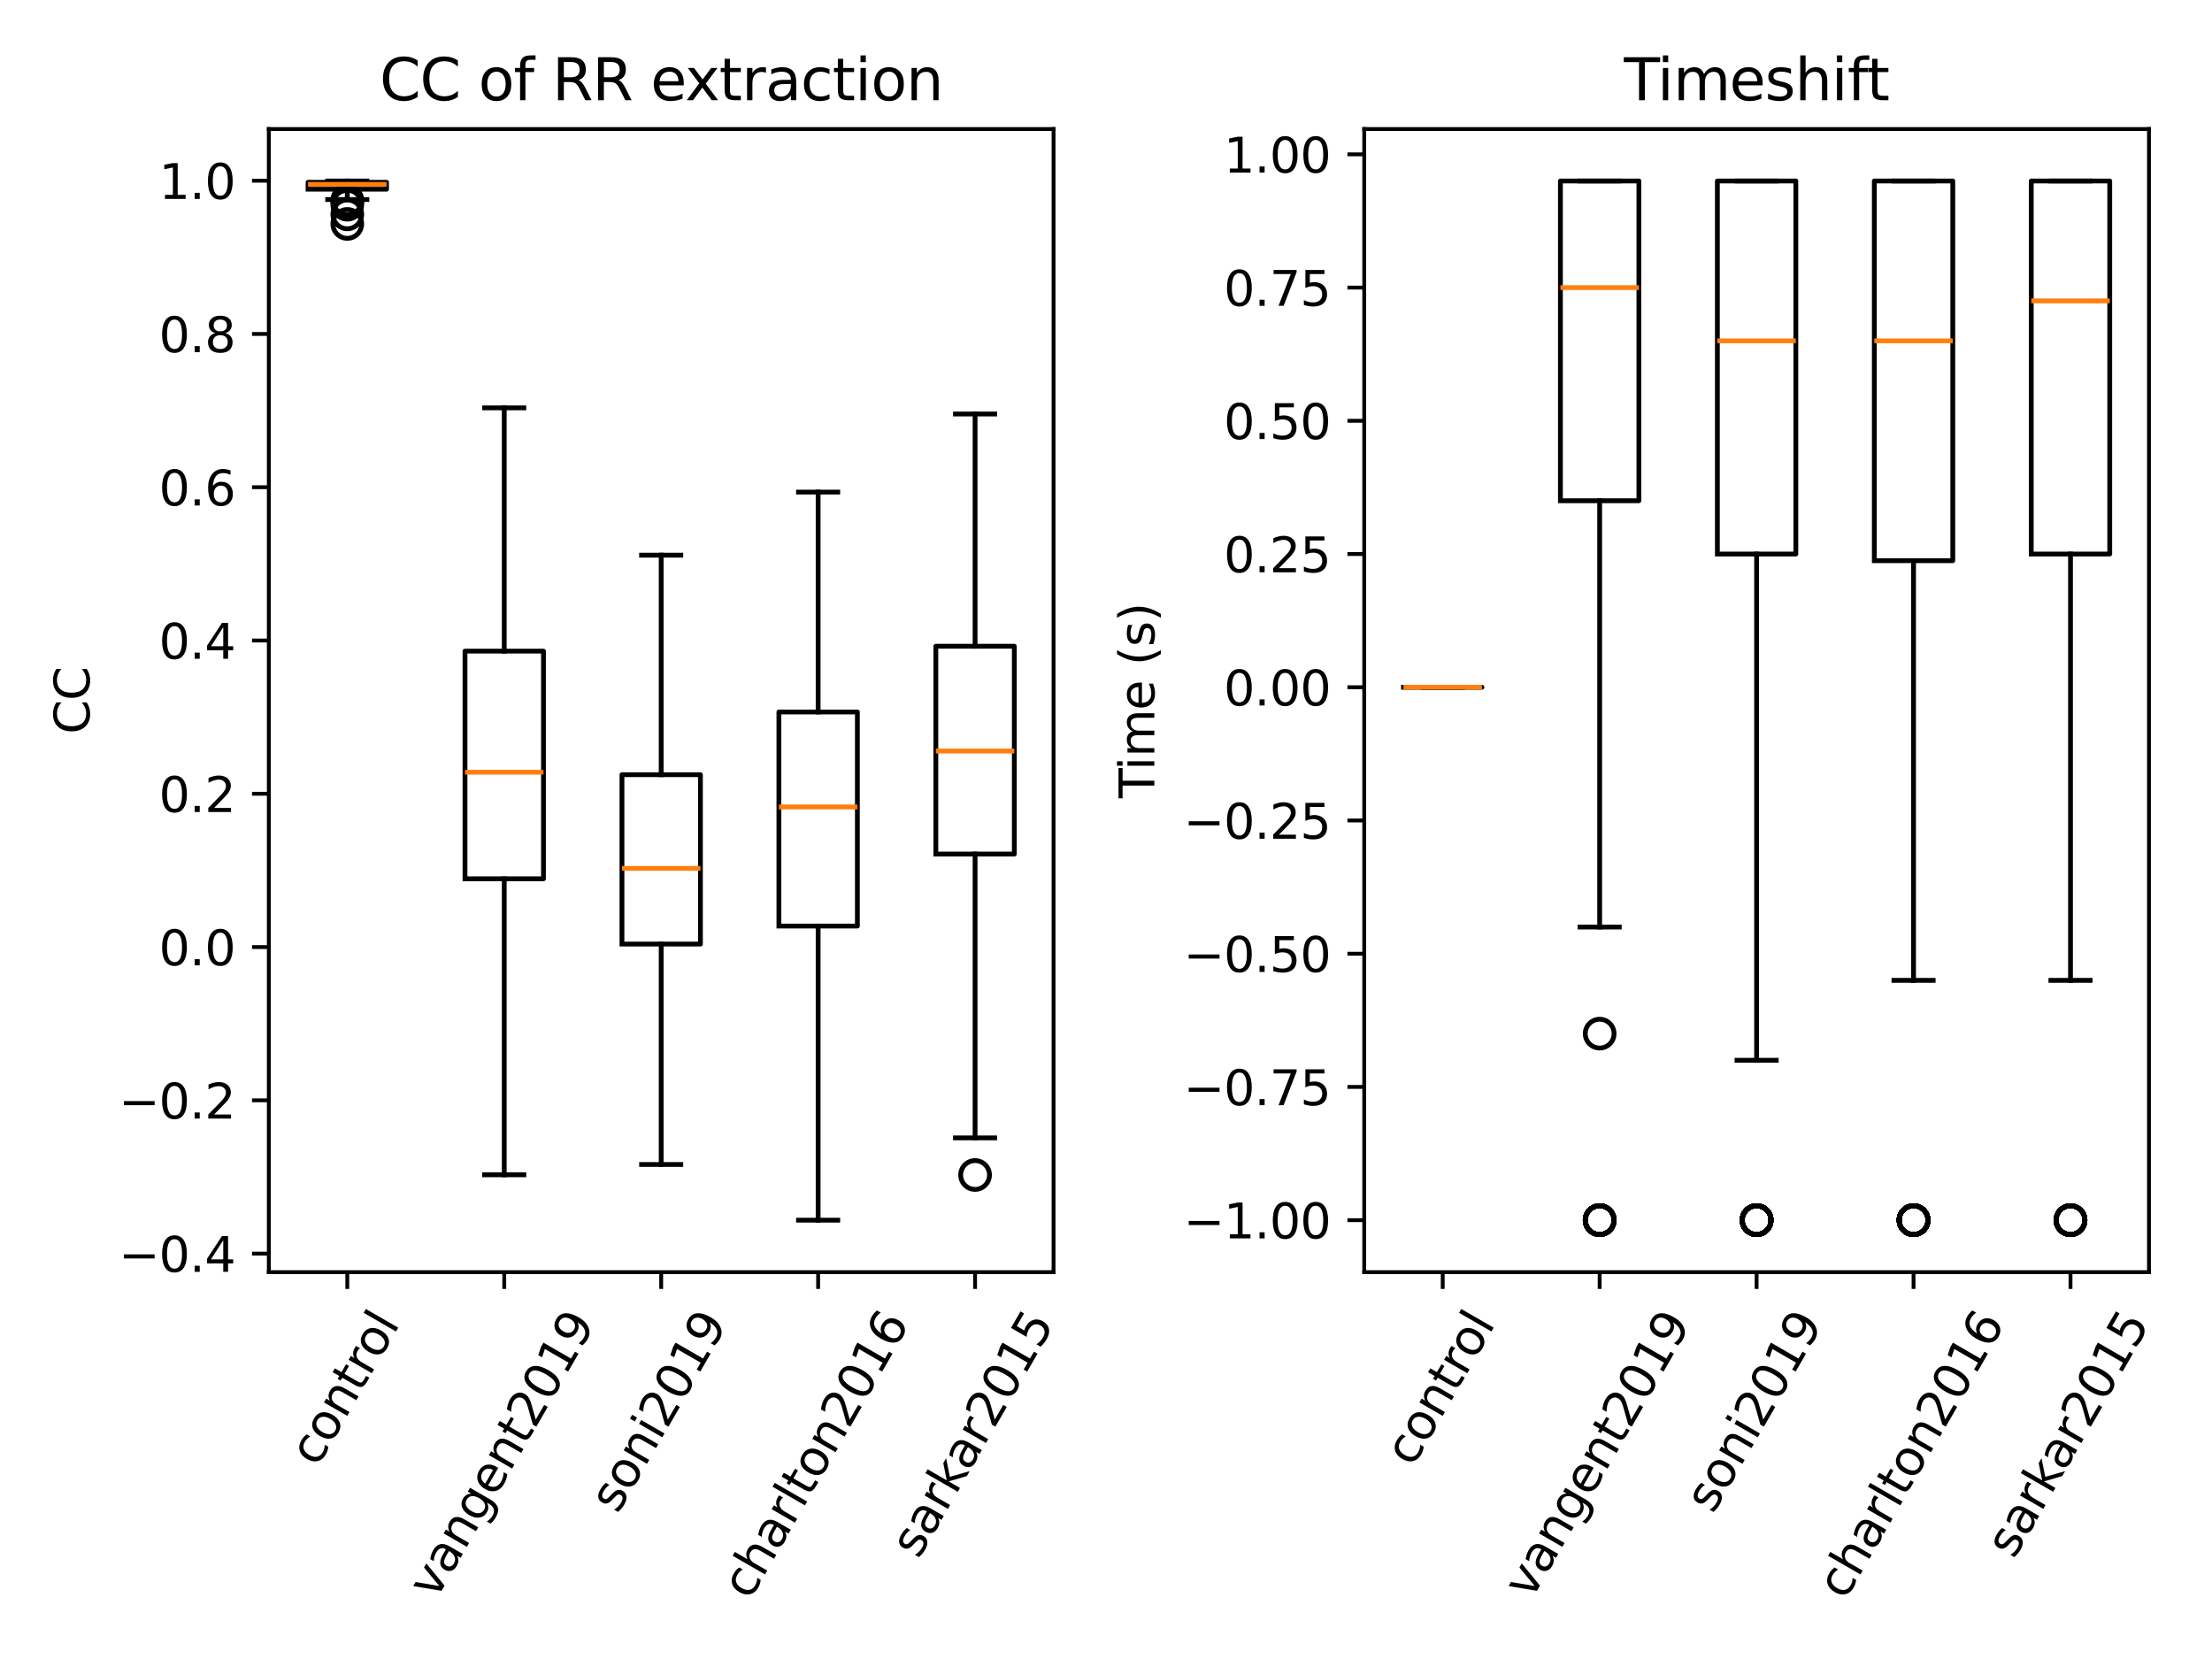 <?xml version="1.0" encoding="utf-8" standalone="no"?>
<!DOCTYPE svg PUBLIC "-//W3C//DTD SVG 1.1//EN"
  "http://www.w3.org/Graphics/SVG/1.1/DTD/svg11.dtd">
<svg xmlns:xlink="http://www.w3.org/1999/xlink" width="460.8pt" height="345.6pt" viewBox="0 0 460.8 345.6" xmlns="http://www.w3.org/2000/svg" version="1.1">
 <defs>
  <style type="text/css">*{stroke-linejoin: round; stroke-linecap: butt}</style>
 </defs>
 <g id="figure_1">
  <g id="patch_1">
   <path d="M 0 345.6 
L 460.8 345.6 
L 460.8 0 
L 0 0 
z
" style="fill: #ffffff"/>
  </g>
  <g id="axes_1">
   <g id="patch_2">
    <path d="M 56 265.005 
L 219.475 265.005 
L 219.475 26.88 
L 56 26.88 
z
" style="fill: #ffffff"/>
   </g>
   <g id="matplotlib.axis_1">
    <g id="xtick_1">
     <g id="line2d_1">
      <defs>
       <path id="m54b199816b" d="M 0 0 
L 0 3.5 
" style="stroke: #000000; stroke-width: 0.8"/>
      </defs>
      <g>
       <use xlink:href="#m54b199816b" x="72.348" y="265.005" style="stroke: #000000; stroke-width: 0.8"/>
      </g>
     </g>
     <g id="text_1">
      <!-- control -->
      <g transform="translate(66.073 305.819) rotate(-60) scale(0.1 -0.1)">
       <defs>
        <path id="DejaVuSans-63" d="M 3122 3366 
L 3122 2828 
Q 2878 2963 2633 3030 
Q 2388 3097 2138 3097 
Q 1578 3097 1268 2742 
Q 959 2388 959 1747 
Q 959 1106 1268 751 
Q 1578 397 2138 397 
Q 2388 397 2633 464 
Q 2878 531 3122 666 
L 3122 134 
Q 2881 22 2623 -34 
Q 2366 -91 2075 -91 
Q 1284 -91 818 406 
Q 353 903 353 1747 
Q 353 2603 823 3093 
Q 1294 3584 2113 3584 
Q 2378 3584 2631 3529 
Q 2884 3475 3122 3366 
z
" transform="scale(0.016)"/>
        <path id="DejaVuSans-6f" d="M 1959 3097 
Q 1497 3097 1228 2736 
Q 959 2375 959 1747 
Q 959 1119 1226 758 
Q 1494 397 1959 397 
Q 2419 397 2687 759 
Q 2956 1122 2956 1747 
Q 2956 2369 2687 2733 
Q 2419 3097 1959 3097 
z
M 1959 3584 
Q 2709 3584 3137 3096 
Q 3566 2609 3566 1747 
Q 3566 888 3137 398 
Q 2709 -91 1959 -91 
Q 1206 -91 779 398 
Q 353 888 353 1747 
Q 353 2609 779 3096 
Q 1206 3584 1959 3584 
z
" transform="scale(0.016)"/>
        <path id="DejaVuSans-6e" d="M 3513 2113 
L 3513 0 
L 2938 0 
L 2938 2094 
Q 2938 2591 2744 2837 
Q 2550 3084 2163 3084 
Q 1697 3084 1428 2787 
Q 1159 2491 1159 1978 
L 1159 0 
L 581 0 
L 581 3500 
L 1159 3500 
L 1159 2956 
Q 1366 3272 1645 3428 
Q 1925 3584 2291 3584 
Q 2894 3584 3203 3211 
Q 3513 2838 3513 2113 
z
" transform="scale(0.016)"/>
        <path id="DejaVuSans-74" d="M 1172 4494 
L 1172 3500 
L 2356 3500 
L 2356 3053 
L 1172 3053 
L 1172 1153 
Q 1172 725 1289 603 
Q 1406 481 1766 481 
L 2356 481 
L 2356 0 
L 1766 0 
Q 1100 0 847 248 
Q 594 497 594 1153 
L 594 3053 
L 172 3053 
L 172 3500 
L 594 3500 
L 594 4494 
L 1172 4494 
z
" transform="scale(0.016)"/>
        <path id="DejaVuSans-72" d="M 2631 2963 
Q 2534 3019 2420 3045 
Q 2306 3072 2169 3072 
Q 1681 3072 1420 2755 
Q 1159 2438 1159 1844 
L 1159 0 
L 581 0 
L 581 3500 
L 1159 3500 
L 1159 2956 
Q 1341 3275 1631 3429 
Q 1922 3584 2338 3584 
Q 2397 3584 2469 3576 
Q 2541 3569 2628 3553 
L 2631 2963 
z
" transform="scale(0.016)"/>
        <path id="DejaVuSans-6c" d="M 603 4863 
L 1178 4863 
L 1178 0 
L 603 0 
L 603 4863 
z
" transform="scale(0.016)"/>
       </defs>
       <use xlink:href="#DejaVuSans-63"/>
       <use xlink:href="#DejaVuSans-6f" x="54.98"/>
       <use xlink:href="#DejaVuSans-6e" x="116.162"/>
       <use xlink:href="#DejaVuSans-74" x="179.541"/>
       <use xlink:href="#DejaVuSans-72" x="218.75"/>
       <use xlink:href="#DejaVuSans-6f" x="257.613"/>
       <use xlink:href="#DejaVuSans-6c" x="318.795"/>
      </g>
     </g>
    </g>
    <g id="xtick_2">
     <g id="line2d_2">
      <g>
       <use xlink:href="#m54b199816b" x="105.043" y="265.005" style="stroke: #000000; stroke-width: 0.8"/>
      </g>
     </g>
     <g id="text_2">
      <!-- vangent2019 -->
      <g transform="translate(90.784 333.476) rotate(-60) scale(0.1 -0.1)">
       <defs>
        <path id="DejaVuSans-76" d="M 191 3500 
L 800 3500 
L 1894 563 
L 2988 3500 
L 3597 3500 
L 2284 0 
L 1503 0 
L 191 3500 
z
" transform="scale(0.016)"/>
        <path id="DejaVuSans-61" d="M 2194 1759 
Q 1497 1759 1228 1600 
Q 959 1441 959 1056 
Q 959 750 1161 570 
Q 1363 391 1709 391 
Q 2188 391 2477 730 
Q 2766 1069 2766 1631 
L 2766 1759 
L 2194 1759 
z
M 3341 1997 
L 3341 0 
L 2766 0 
L 2766 531 
Q 2569 213 2275 61 
Q 1981 -91 1556 -91 
Q 1019 -91 701 211 
Q 384 513 384 1019 
Q 384 1609 779 1909 
Q 1175 2209 1959 2209 
L 2766 2209 
L 2766 2266 
Q 2766 2663 2505 2880 
Q 2244 3097 1772 3097 
Q 1472 3097 1187 3025 
Q 903 2953 641 2809 
L 641 3341 
Q 956 3463 1253 3523 
Q 1550 3584 1831 3584 
Q 2591 3584 2966 3190 
Q 3341 2797 3341 1997 
z
" transform="scale(0.016)"/>
        <path id="DejaVuSans-67" d="M 2906 1791 
Q 2906 2416 2648 2759 
Q 2391 3103 1925 3103 
Q 1463 3103 1205 2759 
Q 947 2416 947 1791 
Q 947 1169 1205 825 
Q 1463 481 1925 481 
Q 2391 481 2648 825 
Q 2906 1169 2906 1791 
z
M 3481 434 
Q 3481 -459 3084 -895 
Q 2688 -1331 1869 -1331 
Q 1566 -1331 1297 -1286 
Q 1028 -1241 775 -1147 
L 775 -588 
Q 1028 -725 1275 -790 
Q 1522 -856 1778 -856 
Q 2344 -856 2625 -561 
Q 2906 -266 2906 331 
L 2906 616 
Q 2728 306 2450 153 
Q 2172 0 1784 0 
Q 1141 0 747 490 
Q 353 981 353 1791 
Q 353 2603 747 3093 
Q 1141 3584 1784 3584 
Q 2172 3584 2450 3431 
Q 2728 3278 2906 2969 
L 2906 3500 
L 3481 3500 
L 3481 434 
z
" transform="scale(0.016)"/>
        <path id="DejaVuSans-65" d="M 3597 1894 
L 3597 1613 
L 953 1613 
Q 991 1019 1311 708 
Q 1631 397 2203 397 
Q 2534 397 2845 478 
Q 3156 559 3463 722 
L 3463 178 
Q 3153 47 2828 -22 
Q 2503 -91 2169 -91 
Q 1331 -91 842 396 
Q 353 884 353 1716 
Q 353 2575 817 3079 
Q 1281 3584 2069 3584 
Q 2775 3584 3186 3129 
Q 3597 2675 3597 1894 
z
M 3022 2063 
Q 3016 2534 2758 2815 
Q 2500 3097 2075 3097 
Q 1594 3097 1305 2825 
Q 1016 2553 972 2059 
L 3022 2063 
z
" transform="scale(0.016)"/>
        <path id="DejaVuSans-32" d="M 1228 531 
L 3431 531 
L 3431 0 
L 469 0 
L 469 531 
Q 828 903 1448 1529 
Q 2069 2156 2228 2338 
Q 2531 2678 2651 2914 
Q 2772 3150 2772 3378 
Q 2772 3750 2511 3984 
Q 2250 4219 1831 4219 
Q 1534 4219 1204 4116 
Q 875 4013 500 3803 
L 500 4441 
Q 881 4594 1212 4672 
Q 1544 4750 1819 4750 
Q 2544 4750 2975 4387 
Q 3406 4025 3406 3419 
Q 3406 3131 3298 2873 
Q 3191 2616 2906 2266 
Q 2828 2175 2409 1742 
Q 1991 1309 1228 531 
z
" transform="scale(0.016)"/>
        <path id="DejaVuSans-30" d="M 2034 4250 
Q 1547 4250 1301 3770 
Q 1056 3291 1056 2328 
Q 1056 1369 1301 889 
Q 1547 409 2034 409 
Q 2525 409 2770 889 
Q 3016 1369 3016 2328 
Q 3016 3291 2770 3770 
Q 2525 4250 2034 4250 
z
M 2034 4750 
Q 2819 4750 3233 4129 
Q 3647 3509 3647 2328 
Q 3647 1150 3233 529 
Q 2819 -91 2034 -91 
Q 1250 -91 836 529 
Q 422 1150 422 2328 
Q 422 3509 836 4129 
Q 1250 4750 2034 4750 
z
" transform="scale(0.016)"/>
        <path id="DejaVuSans-31" d="M 794 531 
L 1825 531 
L 1825 4091 
L 703 3866 
L 703 4441 
L 1819 4666 
L 2450 4666 
L 2450 531 
L 3481 531 
L 3481 0 
L 794 0 
L 794 531 
z
" transform="scale(0.016)"/>
        <path id="DejaVuSans-39" d="M 703 97 
L 703 672 
Q 941 559 1184 500 
Q 1428 441 1663 441 
Q 2288 441 2617 861 
Q 2947 1281 2994 2138 
Q 2813 1869 2534 1725 
Q 2256 1581 1919 1581 
Q 1219 1581 811 2004 
Q 403 2428 403 3163 
Q 403 3881 828 4315 
Q 1253 4750 1959 4750 
Q 2769 4750 3195 4129 
Q 3622 3509 3622 2328 
Q 3622 1225 3098 567 
Q 2575 -91 1691 -91 
Q 1453 -91 1209 -44 
Q 966 3 703 97 
z
M 1959 2075 
Q 2384 2075 2632 2365 
Q 2881 2656 2881 3163 
Q 2881 3666 2632 3958 
Q 2384 4250 1959 4250 
Q 1534 4250 1286 3958 
Q 1038 3666 1038 3163 
Q 1038 2656 1286 2365 
Q 1534 2075 1959 2075 
z
" transform="scale(0.016)"/>
       </defs>
       <use xlink:href="#DejaVuSans-76"/>
       <use xlink:href="#DejaVuSans-61" x="59.18"/>
       <use xlink:href="#DejaVuSans-6e" x="120.459"/>
       <use xlink:href="#DejaVuSans-67" x="183.838"/>
       <use xlink:href="#DejaVuSans-65" x="247.314"/>
       <use xlink:href="#DejaVuSans-6e" x="308.838"/>
       <use xlink:href="#DejaVuSans-74" x="372.217"/>
       <use xlink:href="#DejaVuSans-32" x="411.426"/>
       <use xlink:href="#DejaVuSans-30" x="475.049"/>
       <use xlink:href="#DejaVuSans-31" x="538.672"/>
       <use xlink:href="#DejaVuSans-39" x="602.295"/>
      </g>
     </g>
    </g>
    <g id="xtick_3">
     <g id="line2d_3">
      <g>
       <use xlink:href="#m54b199816b" x="137.738" y="265.005" style="stroke: #000000; stroke-width: 0.8"/>
      </g>
     </g>
     <g id="text_3">
      <!-- soni2019 -->
      <g transform="translate(128.654 315.549) rotate(-60) scale(0.1 -0.1)">
       <defs>
        <path id="DejaVuSans-73" d="M 2834 3397 
L 2834 2853 
Q 2591 2978 2328 3040 
Q 2066 3103 1784 3103 
Q 1356 3103 1142 2972 
Q 928 2841 928 2578 
Q 928 2378 1081 2264 
Q 1234 2150 1697 2047 
L 1894 2003 
Q 2506 1872 2764 1633 
Q 3022 1394 3022 966 
Q 3022 478 2636 193 
Q 2250 -91 1575 -91 
Q 1294 -91 989 -36 
Q 684 19 347 128 
L 347 722 
Q 666 556 975 473 
Q 1284 391 1588 391 
Q 1994 391 2212 530 
Q 2431 669 2431 922 
Q 2431 1156 2273 1281 
Q 2116 1406 1581 1522 
L 1381 1569 
Q 847 1681 609 1914 
Q 372 2147 372 2553 
Q 372 3047 722 3315 
Q 1072 3584 1716 3584 
Q 2034 3584 2315 3537 
Q 2597 3491 2834 3397 
z
" transform="scale(0.016)"/>
        <path id="DejaVuSans-69" d="M 603 3500 
L 1178 3500 
L 1178 0 
L 603 0 
L 603 3500 
z
M 603 4863 
L 1178 4863 
L 1178 4134 
L 603 4134 
L 603 4863 
z
" transform="scale(0.016)"/>
       </defs>
       <use xlink:href="#DejaVuSans-73"/>
       <use xlink:href="#DejaVuSans-6f" x="52.1"/>
       <use xlink:href="#DejaVuSans-6e" x="113.281"/>
       <use xlink:href="#DejaVuSans-69" x="176.66"/>
       <use xlink:href="#DejaVuSans-32" x="204.443"/>
       <use xlink:href="#DejaVuSans-30" x="268.066"/>
       <use xlink:href="#DejaVuSans-31" x="331.689"/>
       <use xlink:href="#DejaVuSans-39" x="395.312"/>
      </g>
     </g>
    </g>
    <g id="xtick_4">
     <g id="line2d_4">
      <g>
       <use xlink:href="#m54b199816b" x="170.433" y="265.005" style="stroke: #000000; stroke-width: 0.8"/>
      </g>
     </g>
     <g id="text_4">
      <!-- charlton2016 -->
      <g transform="translate(156.153 333.55) rotate(-60) scale(0.1 -0.1)">
       <defs>
        <path id="DejaVuSans-68" d="M 3513 2113 
L 3513 0 
L 2938 0 
L 2938 2094 
Q 2938 2591 2744 2837 
Q 2550 3084 2163 3084 
Q 1697 3084 1428 2787 
Q 1159 2491 1159 1978 
L 1159 0 
L 581 0 
L 581 4863 
L 1159 4863 
L 1159 2956 
Q 1366 3272 1645 3428 
Q 1925 3584 2291 3584 
Q 2894 3584 3203 3211 
Q 3513 2838 3513 2113 
z
" transform="scale(0.016)"/>
        <path id="DejaVuSans-36" d="M 2113 2584 
Q 1688 2584 1439 2293 
Q 1191 2003 1191 1497 
Q 1191 994 1439 701 
Q 1688 409 2113 409 
Q 2538 409 2786 701 
Q 3034 994 3034 1497 
Q 3034 2003 2786 2293 
Q 2538 2584 2113 2584 
z
M 3366 4563 
L 3366 3988 
Q 3128 4100 2886 4159 
Q 2644 4219 2406 4219 
Q 1781 4219 1451 3797 
Q 1122 3375 1075 2522 
Q 1259 2794 1537 2939 
Q 1816 3084 2150 3084 
Q 2853 3084 3261 2657 
Q 3669 2231 3669 1497 
Q 3669 778 3244 343 
Q 2819 -91 2113 -91 
Q 1303 -91 875 529 
Q 447 1150 447 2328 
Q 447 3434 972 4092 
Q 1497 4750 2381 4750 
Q 2619 4750 2861 4703 
Q 3103 4656 3366 4563 
z
" transform="scale(0.016)"/>
       </defs>
       <use xlink:href="#DejaVuSans-63"/>
       <use xlink:href="#DejaVuSans-68" x="54.98"/>
       <use xlink:href="#DejaVuSans-61" x="118.359"/>
       <use xlink:href="#DejaVuSans-72" x="179.639"/>
       <use xlink:href="#DejaVuSans-6c" x="220.752"/>
       <use xlink:href="#DejaVuSans-74" x="248.535"/>
       <use xlink:href="#DejaVuSans-6f" x="287.744"/>
       <use xlink:href="#DejaVuSans-6e" x="348.926"/>
       <use xlink:href="#DejaVuSans-32" x="412.305"/>
       <use xlink:href="#DejaVuSans-30" x="475.928"/>
       <use xlink:href="#DejaVuSans-31" x="539.551"/>
       <use xlink:href="#DejaVuSans-36" x="603.174"/>
      </g>
     </g>
    </g>
    <g id="xtick_5">
     <g id="line2d_5">
      <g>
       <use xlink:href="#m54b199816b" x="203.128" y="265.005" style="stroke: #000000; stroke-width: 0.8"/>
      </g>
     </g>
     <g id="text_5">
      <!-- sarkar2015 -->
      <g transform="translate(191.329 324.954) rotate(-60) scale(0.1 -0.1)">
       <defs>
        <path id="DejaVuSans-6b" d="M 581 4863 
L 1159 4863 
L 1159 1991 
L 2875 3500 
L 3609 3500 
L 1753 1863 
L 3688 0 
L 2938 0 
L 1159 1709 
L 1159 0 
L 581 0 
L 581 4863 
z
" transform="scale(0.016)"/>
        <path id="DejaVuSans-35" d="M 691 4666 
L 3169 4666 
L 3169 4134 
L 1269 4134 
L 1269 2991 
Q 1406 3038 1543 3061 
Q 1681 3084 1819 3084 
Q 2600 3084 3056 2656 
Q 3513 2228 3513 1497 
Q 3513 744 3044 326 
Q 2575 -91 1722 -91 
Q 1428 -91 1123 -41 
Q 819 9 494 109 
L 494 744 
Q 775 591 1075 516 
Q 1375 441 1709 441 
Q 2250 441 2565 725 
Q 2881 1009 2881 1497 
Q 2881 1984 2565 2268 
Q 2250 2553 1709 2553 
Q 1456 2553 1204 2497 
Q 953 2441 691 2322 
L 691 4666 
z
" transform="scale(0.016)"/>
       </defs>
       <use xlink:href="#DejaVuSans-73"/>
       <use xlink:href="#DejaVuSans-61" x="52.1"/>
       <use xlink:href="#DejaVuSans-72" x="113.379"/>
       <use xlink:href="#DejaVuSans-6b" x="154.492"/>
       <use xlink:href="#DejaVuSans-61" x="210.652"/>
       <use xlink:href="#DejaVuSans-72" x="271.932"/>
       <use xlink:href="#DejaVuSans-32" x="313.045"/>
       <use xlink:href="#DejaVuSans-30" x="376.668"/>
       <use xlink:href="#DejaVuSans-31" x="440.291"/>
       <use xlink:href="#DejaVuSans-35" x="503.914"/>
      </g>
     </g>
    </g>
   </g>
   <g id="matplotlib.axis_2">
    <g id="ytick_1">
     <g id="line2d_6">
      <defs>
       <path id="m237e89f3ad" d="M 0 0 
L -3.5 0 
" style="stroke: #000000; stroke-width: 0.8"/>
      </defs>
      <g>
       <use xlink:href="#m237e89f3ad" x="56" y="261.146" style="stroke: #000000; stroke-width: 0.8"/>
      </g>
     </g>
     <g id="text_6">
      <!-- −0.4 -->
      <g transform="translate(24.717 264.945) scale(0.1 -0.1)">
       <defs>
        <path id="DejaVuSans-2212" d="M 678 2272 
L 4684 2272 
L 4684 1741 
L 678 1741 
L 678 2272 
z
" transform="scale(0.016)"/>
        <path id="DejaVuSans-2e" d="M 684 794 
L 1344 794 
L 1344 0 
L 684 0 
L 684 794 
z
" transform="scale(0.016)"/>
        <path id="DejaVuSans-34" d="M 2419 4116 
L 825 1625 
L 2419 1625 
L 2419 4116 
z
M 2253 4666 
L 3047 4666 
L 3047 1625 
L 3713 1625 
L 3713 1100 
L 3047 1100 
L 3047 0 
L 2419 0 
L 2419 1100 
L 313 1100 
L 313 1709 
L 2253 4666 
z
" transform="scale(0.016)"/>
       </defs>
       <use xlink:href="#DejaVuSans-2212"/>
       <use xlink:href="#DejaVuSans-30" x="83.789"/>
       <use xlink:href="#DejaVuSans-2e" x="147.412"/>
       <use xlink:href="#DejaVuSans-34" x="179.199"/>
      </g>
     </g>
    </g>
    <g id="ytick_2">
     <g id="line2d_7">
      <g>
       <use xlink:href="#m237e89f3ad" x="56" y="229.217" style="stroke: #000000; stroke-width: 0.8"/>
      </g>
     </g>
     <g id="text_7">
      <!-- −0.2 -->
      <g transform="translate(24.717 233.016) scale(0.1 -0.1)">
       <use xlink:href="#DejaVuSans-2212"/>
       <use xlink:href="#DejaVuSans-30" x="83.789"/>
       <use xlink:href="#DejaVuSans-2e" x="147.412"/>
       <use xlink:href="#DejaVuSans-32" x="179.199"/>
      </g>
     </g>
    </g>
    <g id="ytick_3">
     <g id="line2d_8">
      <g>
       <use xlink:href="#m237e89f3ad" x="56" y="197.287" style="stroke: #000000; stroke-width: 0.8"/>
      </g>
     </g>
     <g id="text_8">
      <!-- 0.0 -->
      <g transform="translate(33.097 201.086) scale(0.1 -0.1)">
       <use xlink:href="#DejaVuSans-30"/>
       <use xlink:href="#DejaVuSans-2e" x="63.623"/>
       <use xlink:href="#DejaVuSans-30" x="95.41"/>
      </g>
     </g>
    </g>
    <g id="ytick_4">
     <g id="line2d_9">
      <g>
       <use xlink:href="#m237e89f3ad" x="56" y="165.357" style="stroke: #000000; stroke-width: 0.8"/>
      </g>
     </g>
     <g id="text_9">
      <!-- 0.2 -->
      <g transform="translate(33.097 169.157) scale(0.1 -0.1)">
       <use xlink:href="#DejaVuSans-30"/>
       <use xlink:href="#DejaVuSans-2e" x="63.623"/>
       <use xlink:href="#DejaVuSans-32" x="95.41"/>
      </g>
     </g>
    </g>
    <g id="ytick_5">
     <g id="line2d_10">
      <g>
       <use xlink:href="#m237e89f3ad" x="56" y="133.428" style="stroke: #000000; stroke-width: 0.8"/>
      </g>
     </g>
     <g id="text_10">
      <!-- 0.4 -->
      <g transform="translate(33.097 137.227) scale(0.1 -0.1)">
       <use xlink:href="#DejaVuSans-30"/>
       <use xlink:href="#DejaVuSans-2e" x="63.623"/>
       <use xlink:href="#DejaVuSans-34" x="95.41"/>
      </g>
     </g>
    </g>
    <g id="ytick_6">
     <g id="line2d_11">
      <g>
       <use xlink:href="#m237e89f3ad" x="56" y="101.498" style="stroke: #000000; stroke-width: 0.8"/>
      </g>
     </g>
     <g id="text_11">
      <!-- 0.6 -->
      <g transform="translate(33.097 105.298) scale(0.1 -0.1)">
       <use xlink:href="#DejaVuSans-30"/>
       <use xlink:href="#DejaVuSans-2e" x="63.623"/>
       <use xlink:href="#DejaVuSans-36" x="95.41"/>
      </g>
     </g>
    </g>
    <g id="ytick_7">
     <g id="line2d_12">
      <g>
       <use xlink:href="#m237e89f3ad" x="56" y="69.569" style="stroke: #000000; stroke-width: 0.8"/>
      </g>
     </g>
     <g id="text_12">
      <!-- 0.8 -->
      <g transform="translate(33.097 73.368) scale(0.1 -0.1)">
       <defs>
        <path id="DejaVuSans-38" d="M 2034 2216 
Q 1584 2216 1326 1975 
Q 1069 1734 1069 1313 
Q 1069 891 1326 650 
Q 1584 409 2034 409 
Q 2484 409 2743 651 
Q 3003 894 3003 1313 
Q 3003 1734 2745 1975 
Q 2488 2216 2034 2216 
z
M 1403 2484 
Q 997 2584 770 2862 
Q 544 3141 544 3541 
Q 544 4100 942 4425 
Q 1341 4750 2034 4750 
Q 2731 4750 3128 4425 
Q 3525 4100 3525 3541 
Q 3525 3141 3298 2862 
Q 3072 2584 2669 2484 
Q 3125 2378 3379 2068 
Q 3634 1759 3634 1313 
Q 3634 634 3220 271 
Q 2806 -91 2034 -91 
Q 1263 -91 848 271 
Q 434 634 434 1313 
Q 434 1759 690 2068 
Q 947 2378 1403 2484 
z
M 1172 3481 
Q 1172 3119 1398 2916 
Q 1625 2713 2034 2713 
Q 2441 2713 2670 2916 
Q 2900 3119 2900 3481 
Q 2900 3844 2670 4047 
Q 2441 4250 2034 4250 
Q 1625 4250 1398 4047 
Q 1172 3844 1172 3481 
z
" transform="scale(0.016)"/>
       </defs>
       <use xlink:href="#DejaVuSans-30"/>
       <use xlink:href="#DejaVuSans-2e" x="63.623"/>
       <use xlink:href="#DejaVuSans-38" x="95.41"/>
      </g>
     </g>
    </g>
    <g id="ytick_8">
     <g id="line2d_13">
      <g>
       <use xlink:href="#m237e89f3ad" x="56" y="37.639" style="stroke: #000000; stroke-width: 0.8"/>
      </g>
     </g>
     <g id="text_13">
      <!-- 1.0 -->
      <g transform="translate(33.097 41.438) scale(0.1 -0.1)">
       <use xlink:href="#DejaVuSans-31"/>
       <use xlink:href="#DejaVuSans-2e" x="63.623"/>
       <use xlink:href="#DejaVuSans-30" x="95.41"/>
      </g>
     </g>
    </g>
    <g id="text_14">
     <!-- CC -->
     <g transform="translate(18.637 152.925) rotate(-90) scale(0.1 -0.1)">
      <defs>
       <path id="DejaVuSans-43" d="M 4122 4306 
L 4122 3641 
Q 3803 3938 3442 4084 
Q 3081 4231 2675 4231 
Q 1875 4231 1450 3742 
Q 1025 3253 1025 2328 
Q 1025 1406 1450 917 
Q 1875 428 2675 428 
Q 3081 428 3442 575 
Q 3803 722 4122 1019 
L 4122 359 
Q 3791 134 3420 21 
Q 3050 -91 2638 -91 
Q 1578 -91 968 557 
Q 359 1206 359 2328 
Q 359 3453 968 4101 
Q 1578 4750 2638 4750 
Q 3056 4750 3426 4639 
Q 3797 4528 4122 4306 
z
" transform="scale(0.016)"/>
      </defs>
      <use xlink:href="#DejaVuSans-43"/>
      <use xlink:href="#DejaVuSans-43" x="69.824"/>
     </g>
    </g>
   </g>
   <g id="line2d_14">
    <path d="M 64.174 39.418 
L 80.521 39.418 
L 80.521 37.973 
L 64.174 37.973 
L 64.174 39.418 
" clip-path="url(#p5c4e1029e1)" style="fill: none; stroke: #000000; stroke-linecap: square"/>
   </g>
   <g id="line2d_15">
    <path d="M 72.348 39.418 
L 72.348 41.564 
" clip-path="url(#p5c4e1029e1)" style="fill: none; stroke: #000000; stroke-linecap: square"/>
   </g>
   <g id="line2d_16">
    <path d="M 72.348 37.973 
L 72.348 37.704 
" clip-path="url(#p5c4e1029e1)" style="fill: none; stroke: #000000; stroke-linecap: square"/>
   </g>
   <g id="line2d_17">
    <path d="M 68.261 41.564 
L 76.434 41.564 
" clip-path="url(#p5c4e1029e1)" style="fill: none; stroke: #000000; stroke-linecap: square"/>
   </g>
   <g id="line2d_18">
    <path d="M 68.261 37.704 
L 76.434 37.704 
" clip-path="url(#p5c4e1029e1)" style="fill: none; stroke: #000000; stroke-linecap: square"/>
   </g>
   <g id="line2d_19">
    <defs>
     <path id="m2a34c4989a" d="M 0 3 
C 0.796 3 1.559 2.684 2.121 2.121 
C 2.684 1.559 3 0.796 3 0 
C 3 -0.796 2.684 -1.559 2.121 -2.121 
C 1.559 -2.684 0.796 -3 0 -3 
C -0.796 -3 -1.559 -2.684 -2.121 -2.121 
C -2.684 -1.559 -3 -0.796 -3 0 
C -3 0.796 -2.684 1.559 -2.121 2.121 
C -1.559 2.684 -0.796 3 0 3 
z
" style="stroke: #000000"/>
    </defs>
    <g clip-path="url(#p5c4e1029e1)">
     <use xlink:href="#m2a34c4989a" x="72.348" y="42.647" style="fill-opacity: 0; stroke: #000000"/>
     <use xlink:href="#m2a34c4989a" x="72.348" y="41.888" style="fill-opacity: 0; stroke: #000000"/>
     <use xlink:href="#m2a34c4989a" x="72.348" y="44.65" style="fill-opacity: 0; stroke: #000000"/>
     <use xlink:href="#m2a34c4989a" x="72.348" y="46.65" style="fill-opacity: 0; stroke: #000000"/>
     <use xlink:href="#m2a34c4989a" x="72.348" y="41.715" style="fill-opacity: 0; stroke: #000000"/>
    </g>
   </g>
   <g id="line2d_20">
    <path d="M 96.869 183.065 
L 113.216 183.065 
L 113.216 135.645 
L 96.869 135.645 
L 96.869 183.065 
" clip-path="url(#p5c4e1029e1)" style="fill: none; stroke: #000000; stroke-linecap: square"/>
   </g>
   <g id="line2d_21">
    <path d="M 105.043 183.065 
L 105.043 244.727 
" clip-path="url(#p5c4e1029e1)" style="fill: none; stroke: #000000; stroke-linecap: square"/>
   </g>
   <g id="line2d_22">
    <path d="M 105.043 135.645 
L 105.043 84.963 
" clip-path="url(#p5c4e1029e1)" style="fill: none; stroke: #000000; stroke-linecap: square"/>
   </g>
   <g id="line2d_23">
    <path d="M 100.956 244.727 
L 109.13 244.727 
" clip-path="url(#p5c4e1029e1)" style="fill: none; stroke: #000000; stroke-linecap: square"/>
   </g>
   <g id="line2d_24">
    <path d="M 100.956 84.963 
L 109.13 84.963 
" clip-path="url(#p5c4e1029e1)" style="fill: none; stroke: #000000; stroke-linecap: square"/>
   </g>
   <g id="line2d_25"/>
   <g id="line2d_26">
    <path d="M 129.564 196.662 
L 145.912 196.662 
L 145.912 161.387 
L 129.564 161.387 
L 129.564 196.662 
" clip-path="url(#p5c4e1029e1)" style="fill: none; stroke: #000000; stroke-linecap: square"/>
   </g>
   <g id="line2d_27">
    <path d="M 137.738 196.662 
L 137.738 242.587 
" clip-path="url(#p5c4e1029e1)" style="fill: none; stroke: #000000; stroke-linecap: square"/>
   </g>
   <g id="line2d_28">
    <path d="M 137.738 161.387 
L 137.738 115.655 
" clip-path="url(#p5c4e1029e1)" style="fill: none; stroke: #000000; stroke-linecap: square"/>
   </g>
   <g id="line2d_29">
    <path d="M 133.651 242.587 
L 141.825 242.587 
" clip-path="url(#p5c4e1029e1)" style="fill: none; stroke: #000000; stroke-linecap: square"/>
   </g>
   <g id="line2d_30">
    <path d="M 133.651 115.655 
L 141.825 115.655 
" clip-path="url(#p5c4e1029e1)" style="fill: none; stroke: #000000; stroke-linecap: square"/>
   </g>
   <g id="line2d_31"/>
   <g id="line2d_32">
    <path d="M 162.259 192.918 
L 178.607 192.918 
L 178.607 148.324 
L 162.259 148.324 
L 162.259 192.918 
" clip-path="url(#p5c4e1029e1)" style="fill: none; stroke: #000000; stroke-linecap: square"/>
   </g>
   <g id="line2d_33">
    <path d="M 170.433 192.918 
L 170.433 254.181 
" clip-path="url(#p5c4e1029e1)" style="fill: none; stroke: #000000; stroke-linecap: square"/>
   </g>
   <g id="line2d_34">
    <path d="M 170.433 148.324 
L 170.433 102.514 
" clip-path="url(#p5c4e1029e1)" style="fill: none; stroke: #000000; stroke-linecap: square"/>
   </g>
   <g id="line2d_35">
    <path d="M 166.346 254.181 
L 174.52 254.181 
" clip-path="url(#p5c4e1029e1)" style="fill: none; stroke: #000000; stroke-linecap: square"/>
   </g>
   <g id="line2d_36">
    <path d="M 166.346 102.514 
L 174.52 102.514 
" clip-path="url(#p5c4e1029e1)" style="fill: none; stroke: #000000; stroke-linecap: square"/>
   </g>
   <g id="line2d_37"/>
   <g id="line2d_38">
    <path d="M 194.954 177.913 
L 211.302 177.913 
L 211.302 134.625 
L 194.954 134.625 
L 194.954 177.913 
" clip-path="url(#p5c4e1029e1)" style="fill: none; stroke: #000000; stroke-linecap: square"/>
   </g>
   <g id="line2d_39">
    <path d="M 203.128 177.913 
L 203.128 237.045 
" clip-path="url(#p5c4e1029e1)" style="fill: none; stroke: #000000; stroke-linecap: square"/>
   </g>
   <g id="line2d_40">
    <path d="M 203.128 134.625 
L 203.128 86.242 
" clip-path="url(#p5c4e1029e1)" style="fill: none; stroke: #000000; stroke-linecap: square"/>
   </g>
   <g id="line2d_41">
    <path d="M 199.041 237.045 
L 207.215 237.045 
" clip-path="url(#p5c4e1029e1)" style="fill: none; stroke: #000000; stroke-linecap: square"/>
   </g>
   <g id="line2d_42">
    <path d="M 199.041 86.242 
L 207.215 86.242 
" clip-path="url(#p5c4e1029e1)" style="fill: none; stroke: #000000; stroke-linecap: square"/>
   </g>
   <g id="line2d_43">
    <g clip-path="url(#p5c4e1029e1)">
     <use xlink:href="#m2a34c4989a" x="203.128" y="244.771" style="fill-opacity: 0; stroke: #000000"/>
    </g>
   </g>
   <g id="line2d_44">
    <path d="M 64.174 38.41 
L 80.521 38.41 
" clip-path="url(#p5c4e1029e1)" style="fill: none; stroke: #ff7f0e"/>
   </g>
   <g id="line2d_45">
    <path d="M 96.869 160.867 
L 113.216 160.867 
" clip-path="url(#p5c4e1029e1)" style="fill: none; stroke: #ff7f0e"/>
   </g>
   <g id="line2d_46">
    <path d="M 129.564 180.898 
L 145.912 180.898 
" clip-path="url(#p5c4e1029e1)" style="fill: none; stroke: #ff7f0e"/>
   </g>
   <g id="line2d_47">
    <path d="M 162.259 168.101 
L 178.607 168.101 
" clip-path="url(#p5c4e1029e1)" style="fill: none; stroke: #ff7f0e"/>
   </g>
   <g id="line2d_48">
    <path d="M 194.954 156.449 
L 211.302 156.449 
" clip-path="url(#p5c4e1029e1)" style="fill: none; stroke: #ff7f0e"/>
   </g>
   <g id="patch_3">
    <path d="M 56 265.005 
L 56 26.88 
" style="fill: none; stroke: #000000; stroke-width: 0.8; stroke-linejoin: miter; stroke-linecap: square"/>
   </g>
   <g id="patch_4">
    <path d="M 219.475 265.005 
L 219.475 26.88 
" style="fill: none; stroke: #000000; stroke-width: 0.8; stroke-linejoin: miter; stroke-linecap: square"/>
   </g>
   <g id="patch_5">
    <path d="M 56 265.005 
L 219.475 265.005 
" style="fill: none; stroke: #000000; stroke-width: 0.8; stroke-linejoin: miter; stroke-linecap: square"/>
   </g>
   <g id="patch_6">
    <path d="M 56 26.88 
L 219.475 26.88 
" style="fill: none; stroke: #000000; stroke-width: 0.8; stroke-linejoin: miter; stroke-linecap: square"/>
   </g>
   <g id="text_15">
    <!-- CC of RR extraction -->
    <g transform="translate(79.091 20.88) scale(0.12 -0.12)">
     <defs>
      <path id="DejaVuSans-20" transform="scale(0.016)"/>
      <path id="DejaVuSans-66" d="M 2375 4863 
L 2375 4384 
L 1825 4384 
Q 1516 4384 1395 4259 
Q 1275 4134 1275 3809 
L 1275 3500 
L 2222 3500 
L 2222 3053 
L 1275 3053 
L 1275 0 
L 697 0 
L 697 3053 
L 147 3053 
L 147 3500 
L 697 3500 
L 697 3744 
Q 697 4328 969 4595 
Q 1241 4863 1831 4863 
L 2375 4863 
z
" transform="scale(0.016)"/>
      <path id="DejaVuSans-52" d="M 2841 2188 
Q 3044 2119 3236 1894 
Q 3428 1669 3622 1275 
L 4263 0 
L 3584 0 
L 2988 1197 
Q 2756 1666 2539 1819 
Q 2322 1972 1947 1972 
L 1259 1972 
L 1259 0 
L 628 0 
L 628 4666 
L 2053 4666 
Q 2853 4666 3247 4331 
Q 3641 3997 3641 3322 
Q 3641 2881 3436 2590 
Q 3231 2300 2841 2188 
z
M 1259 4147 
L 1259 2491 
L 2053 2491 
Q 2509 2491 2742 2702 
Q 2975 2913 2975 3322 
Q 2975 3731 2742 3939 
Q 2509 4147 2053 4147 
L 1259 4147 
z
" transform="scale(0.016)"/>
      <path id="DejaVuSans-78" d="M 3513 3500 
L 2247 1797 
L 3578 0 
L 2900 0 
L 1881 1375 
L 863 0 
L 184 0 
L 1544 1831 
L 300 3500 
L 978 3500 
L 1906 2253 
L 2834 3500 
L 3513 3500 
z
" transform="scale(0.016)"/>
     </defs>
     <use xlink:href="#DejaVuSans-43"/>
     <use xlink:href="#DejaVuSans-43" x="69.824"/>
     <use xlink:href="#DejaVuSans-20" x="139.648"/>
     <use xlink:href="#DejaVuSans-6f" x="171.436"/>
     <use xlink:href="#DejaVuSans-66" x="232.617"/>
     <use xlink:href="#DejaVuSans-20" x="267.822"/>
     <use xlink:href="#DejaVuSans-52" x="299.609"/>
     <use xlink:href="#DejaVuSans-52" x="369.092"/>
     <use xlink:href="#DejaVuSans-20" x="438.574"/>
     <use xlink:href="#DejaVuSans-65" x="470.361"/>
     <use xlink:href="#DejaVuSans-78" x="530.135"/>
     <use xlink:href="#DejaVuSans-74" x="589.314"/>
     <use xlink:href="#DejaVuSans-72" x="628.523"/>
     <use xlink:href="#DejaVuSans-61" x="669.637"/>
     <use xlink:href="#DejaVuSans-63" x="730.916"/>
     <use xlink:href="#DejaVuSans-74" x="785.896"/>
     <use xlink:href="#DejaVuSans-69" x="825.105"/>
     <use xlink:href="#DejaVuSans-6f" x="852.889"/>
     <use xlink:href="#DejaVuSans-6e" x="914.07"/>
    </g>
   </g>
  </g>
  <g id="axes_2">
   <g id="patch_7">
    <path d="M 284.195 265.005 
L 447.67 265.005 
L 447.67 26.88 
L 284.195 26.88 
z
" style="fill: #ffffff"/>
   </g>
   <g id="matplotlib.axis_3">
    <g id="xtick_6">
     <g id="line2d_49">
      <g>
       <use xlink:href="#m54b199816b" x="300.543" y="265.005" style="stroke: #000000; stroke-width: 0.8"/>
      </g>
     </g>
     <g id="text_16">
      <!-- control -->
      <g transform="translate(294.268 305.819) rotate(-60) scale(0.1 -0.1)">
       <use xlink:href="#DejaVuSans-63"/>
       <use xlink:href="#DejaVuSans-6f" x="54.98"/>
       <use xlink:href="#DejaVuSans-6e" x="116.162"/>
       <use xlink:href="#DejaVuSans-74" x="179.541"/>
       <use xlink:href="#DejaVuSans-72" x="218.75"/>
       <use xlink:href="#DejaVuSans-6f" x="257.613"/>
       <use xlink:href="#DejaVuSans-6c" x="318.795"/>
      </g>
     </g>
    </g>
    <g id="xtick_7">
     <g id="line2d_50">
      <g>
       <use xlink:href="#m54b199816b" x="333.238" y="265.005" style="stroke: #000000; stroke-width: 0.8"/>
      </g>
     </g>
     <g id="text_17">
      <!-- vangent2019 -->
      <g transform="translate(318.979 333.476) rotate(-60) scale(0.1 -0.1)">
       <use xlink:href="#DejaVuSans-76"/>
       <use xlink:href="#DejaVuSans-61" x="59.18"/>
       <use xlink:href="#DejaVuSans-6e" x="120.459"/>
       <use xlink:href="#DejaVuSans-67" x="183.838"/>
       <use xlink:href="#DejaVuSans-65" x="247.314"/>
       <use xlink:href="#DejaVuSans-6e" x="308.838"/>
       <use xlink:href="#DejaVuSans-74" x="372.217"/>
       <use xlink:href="#DejaVuSans-32" x="411.426"/>
       <use xlink:href="#DejaVuSans-30" x="475.049"/>
       <use xlink:href="#DejaVuSans-31" x="538.672"/>
       <use xlink:href="#DejaVuSans-39" x="602.295"/>
      </g>
     </g>
    </g>
    <g id="xtick_8">
     <g id="line2d_51">
      <g>
       <use xlink:href="#m54b199816b" x="365.933" y="265.005" style="stroke: #000000; stroke-width: 0.8"/>
      </g>
     </g>
     <g id="text_18">
      <!-- soni2019 -->
      <g transform="translate(356.849 315.549) rotate(-60) scale(0.1 -0.1)">
       <use xlink:href="#DejaVuSans-73"/>
       <use xlink:href="#DejaVuSans-6f" x="52.1"/>
       <use xlink:href="#DejaVuSans-6e" x="113.281"/>
       <use xlink:href="#DejaVuSans-69" x="176.66"/>
       <use xlink:href="#DejaVuSans-32" x="204.443"/>
       <use xlink:href="#DejaVuSans-30" x="268.066"/>
       <use xlink:href="#DejaVuSans-31" x="331.689"/>
       <use xlink:href="#DejaVuSans-39" x="395.312"/>
      </g>
     </g>
    </g>
    <g id="xtick_9">
     <g id="line2d_52">
      <g>
       <use xlink:href="#m54b199816b" x="398.628" y="265.005" style="stroke: #000000; stroke-width: 0.8"/>
      </g>
     </g>
     <g id="text_19">
      <!-- charlton2016 -->
      <g transform="translate(384.348 333.55) rotate(-60) scale(0.1 -0.1)">
       <use xlink:href="#DejaVuSans-63"/>
       <use xlink:href="#DejaVuSans-68" x="54.98"/>
       <use xlink:href="#DejaVuSans-61" x="118.359"/>
       <use xlink:href="#DejaVuSans-72" x="179.639"/>
       <use xlink:href="#DejaVuSans-6c" x="220.752"/>
       <use xlink:href="#DejaVuSans-74" x="248.535"/>
       <use xlink:href="#DejaVuSans-6f" x="287.744"/>
       <use xlink:href="#DejaVuSans-6e" x="348.926"/>
       <use xlink:href="#DejaVuSans-32" x="412.305"/>
       <use xlink:href="#DejaVuSans-30" x="475.928"/>
       <use xlink:href="#DejaVuSans-31" x="539.551"/>
       <use xlink:href="#DejaVuSans-36" x="603.174"/>
      </g>
     </g>
    </g>
    <g id="xtick_10">
     <g id="line2d_53">
      <g>
       <use xlink:href="#m54b199816b" x="431.323" y="265.005" style="stroke: #000000; stroke-width: 0.8"/>
      </g>
     </g>
     <g id="text_20">
      <!-- sarkar2015 -->
      <g transform="translate(419.524 324.954) rotate(-60) scale(0.1 -0.1)">
       <use xlink:href="#DejaVuSans-73"/>
       <use xlink:href="#DejaVuSans-61" x="52.1"/>
       <use xlink:href="#DejaVuSans-72" x="113.379"/>
       <use xlink:href="#DejaVuSans-6b" x="154.492"/>
       <use xlink:href="#DejaVuSans-61" x="210.652"/>
       <use xlink:href="#DejaVuSans-72" x="271.932"/>
       <use xlink:href="#DejaVuSans-32" x="313.045"/>
       <use xlink:href="#DejaVuSans-30" x="376.668"/>
       <use xlink:href="#DejaVuSans-31" x="440.291"/>
       <use xlink:href="#DejaVuSans-35" x="503.914"/>
      </g>
     </g>
    </g>
   </g>
   <g id="matplotlib.axis_4">
    <g id="ytick_9">
     <g id="line2d_54">
      <g>
       <use xlink:href="#m237e89f3ad" x="284.195" y="254.181" style="stroke: #000000; stroke-width: 0.8"/>
      </g>
     </g>
     <g id="text_21">
      <!-- −1.00 -->
      <g transform="translate(246.55 257.98) scale(0.1 -0.1)">
       <use xlink:href="#DejaVuSans-2212"/>
       <use xlink:href="#DejaVuSans-31" x="83.789"/>
       <use xlink:href="#DejaVuSans-2e" x="147.412"/>
       <use xlink:href="#DejaVuSans-30" x="179.199"/>
       <use xlink:href="#DejaVuSans-30" x="242.822"/>
      </g>
     </g>
    </g>
    <g id="ytick_10">
     <g id="line2d_55">
      <g>
       <use xlink:href="#m237e89f3ad" x="284.195" y="226.427" style="stroke: #000000; stroke-width: 0.8"/>
      </g>
     </g>
     <g id="text_22">
      <!-- −0.75 -->
      <g transform="translate(246.55 230.227) scale(0.1 -0.1)">
       <defs>
        <path id="DejaVuSans-37" d="M 525 4666 
L 3525 4666 
L 3525 4397 
L 1831 0 
L 1172 0 
L 2766 4134 
L 525 4134 
L 525 4666 
z
" transform="scale(0.016)"/>
       </defs>
       <use xlink:href="#DejaVuSans-2212"/>
       <use xlink:href="#DejaVuSans-30" x="83.789"/>
       <use xlink:href="#DejaVuSans-2e" x="147.412"/>
       <use xlink:href="#DejaVuSans-37" x="179.199"/>
       <use xlink:href="#DejaVuSans-35" x="242.822"/>
      </g>
     </g>
    </g>
    <g id="ytick_11">
     <g id="line2d_56">
      <g>
       <use xlink:href="#m237e89f3ad" x="284.195" y="198.674" style="stroke: #000000; stroke-width: 0.8"/>
      </g>
     </g>
     <g id="text_23">
      <!-- −0.50 -->
      <g transform="translate(246.55 202.473) scale(0.1 -0.1)">
       <use xlink:href="#DejaVuSans-2212"/>
       <use xlink:href="#DejaVuSans-30" x="83.789"/>
       <use xlink:href="#DejaVuSans-2e" x="147.412"/>
       <use xlink:href="#DejaVuSans-35" x="179.199"/>
       <use xlink:href="#DejaVuSans-30" x="242.822"/>
      </g>
     </g>
    </g>
    <g id="ytick_12">
     <g id="line2d_57">
      <g>
       <use xlink:href="#m237e89f3ad" x="284.195" y="170.921" style="stroke: #000000; stroke-width: 0.8"/>
      </g>
     </g>
     <g id="text_24">
      <!-- −0.25 -->
      <g transform="translate(246.55 174.72) scale(0.1 -0.1)">
       <use xlink:href="#DejaVuSans-2212"/>
       <use xlink:href="#DejaVuSans-30" x="83.789"/>
       <use xlink:href="#DejaVuSans-2e" x="147.412"/>
       <use xlink:href="#DejaVuSans-32" x="179.199"/>
       <use xlink:href="#DejaVuSans-35" x="242.822"/>
      </g>
     </g>
    </g>
    <g id="ytick_13">
     <g id="line2d_58">
      <g>
       <use xlink:href="#m237e89f3ad" x="284.195" y="143.167" style="stroke: #000000; stroke-width: 0.8"/>
      </g>
     </g>
     <g id="text_25">
      <!-- 0.00 -->
      <g transform="translate(254.929 146.966) scale(0.1 -0.1)">
       <use xlink:href="#DejaVuSans-30"/>
       <use xlink:href="#DejaVuSans-2e" x="63.623"/>
       <use xlink:href="#DejaVuSans-30" x="95.41"/>
       <use xlink:href="#DejaVuSans-30" x="159.033"/>
      </g>
     </g>
    </g>
    <g id="ytick_14">
     <g id="line2d_59">
      <g>
       <use xlink:href="#m237e89f3ad" x="284.195" y="115.414" style="stroke: #000000; stroke-width: 0.8"/>
      </g>
     </g>
     <g id="text_26">
      <!-- 0.25 -->
      <g transform="translate(254.929 119.213) scale(0.1 -0.1)">
       <use xlink:href="#DejaVuSans-30"/>
       <use xlink:href="#DejaVuSans-2e" x="63.623"/>
       <use xlink:href="#DejaVuSans-32" x="95.41"/>
       <use xlink:href="#DejaVuSans-35" x="159.033"/>
      </g>
     </g>
    </g>
    <g id="ytick_15">
     <g id="line2d_60">
      <g>
       <use xlink:href="#m237e89f3ad" x="284.195" y="87.66" style="stroke: #000000; stroke-width: 0.8"/>
      </g>
     </g>
     <g id="text_27">
      <!-- 0.50 -->
      <g transform="translate(254.929 91.459) scale(0.1 -0.1)">
       <use xlink:href="#DejaVuSans-30"/>
       <use xlink:href="#DejaVuSans-2e" x="63.623"/>
       <use xlink:href="#DejaVuSans-35" x="95.41"/>
       <use xlink:href="#DejaVuSans-30" x="159.033"/>
      </g>
     </g>
    </g>
    <g id="ytick_16">
     <g id="line2d_61">
      <g>
       <use xlink:href="#m237e89f3ad" x="284.195" y="59.907" style="stroke: #000000; stroke-width: 0.8"/>
      </g>
     </g>
     <g id="text_28">
      <!-- 0.75 -->
      <g transform="translate(254.929 63.706) scale(0.1 -0.1)">
       <use xlink:href="#DejaVuSans-30"/>
       <use xlink:href="#DejaVuSans-2e" x="63.623"/>
       <use xlink:href="#DejaVuSans-37" x="95.41"/>
       <use xlink:href="#DejaVuSans-35" x="159.033"/>
      </g>
     </g>
    </g>
    <g id="ytick_17">
     <g id="line2d_62">
      <g>
       <use xlink:href="#m237e89f3ad" x="284.195" y="32.153" style="stroke: #000000; stroke-width: 0.8"/>
      </g>
     </g>
     <g id="text_29">
      <!-- 1.00 -->
      <g transform="translate(254.929 35.952) scale(0.1 -0.1)">
       <use xlink:href="#DejaVuSans-31"/>
       <use xlink:href="#DejaVuSans-2e" x="63.623"/>
       <use xlink:href="#DejaVuSans-30" x="95.41"/>
       <use xlink:href="#DejaVuSans-30" x="159.033"/>
      </g>
     </g>
    </g>
    <g id="text_30">
     <!-- Time (s) -->
     <g transform="translate(240.47 166.271) rotate(-90) scale(0.1 -0.1)">
      <defs>
       <path id="DejaVuSans-54" d="M -19 4666 
L 3928 4666 
L 3928 4134 
L 2272 4134 
L 2272 0 
L 1638 0 
L 1638 4134 
L -19 4134 
L -19 4666 
z
" transform="scale(0.016)"/>
       <path id="DejaVuSans-6d" d="M 3328 2828 
Q 3544 3216 3844 3400 
Q 4144 3584 4550 3584 
Q 5097 3584 5394 3201 
Q 5691 2819 5691 2113 
L 5691 0 
L 5113 0 
L 5113 2094 
Q 5113 2597 4934 2840 
Q 4756 3084 4391 3084 
Q 3944 3084 3684 2787 
Q 3425 2491 3425 1978 
L 3425 0 
L 2847 0 
L 2847 2094 
Q 2847 2600 2669 2842 
Q 2491 3084 2119 3084 
Q 1678 3084 1418 2786 
Q 1159 2488 1159 1978 
L 1159 0 
L 581 0 
L 581 3500 
L 1159 3500 
L 1159 2956 
Q 1356 3278 1631 3431 
Q 1906 3584 2284 3584 
Q 2666 3584 2933 3390 
Q 3200 3197 3328 2828 
z
" transform="scale(0.016)"/>
       <path id="DejaVuSans-28" d="M 1984 4856 
Q 1566 4138 1362 3434 
Q 1159 2731 1159 2009 
Q 1159 1288 1364 580 
Q 1569 -128 1984 -844 
L 1484 -844 
Q 1016 -109 783 600 
Q 550 1309 550 2009 
Q 550 2706 781 3412 
Q 1013 4119 1484 4856 
L 1984 4856 
z
" transform="scale(0.016)"/>
       <path id="DejaVuSans-29" d="M 513 4856 
L 1013 4856 
Q 1481 4119 1714 3412 
Q 1947 2706 1947 2009 
Q 1947 1309 1714 600 
Q 1481 -109 1013 -844 
L 513 -844 
Q 928 -128 1133 580 
Q 1338 1288 1338 2009 
Q 1338 2731 1133 3434 
Q 928 4138 513 4856 
z
" transform="scale(0.016)"/>
      </defs>
      <use xlink:href="#DejaVuSans-54"/>
      <use xlink:href="#DejaVuSans-69" x="57.959"/>
      <use xlink:href="#DejaVuSans-6d" x="85.742"/>
      <use xlink:href="#DejaVuSans-65" x="183.154"/>
      <use xlink:href="#DejaVuSans-20" x="244.678"/>
      <use xlink:href="#DejaVuSans-28" x="276.465"/>
      <use xlink:href="#DejaVuSans-73" x="315.479"/>
      <use xlink:href="#DejaVuSans-29" x="367.578"/>
     </g>
    </g>
   </g>
   <g id="line2d_63">
    <path d="M 292.369 143.167 
L 308.716 143.167 
L 308.716 143.167 
L 292.369 143.167 
L 292.369 143.167 
" clip-path="url(#pe07e675915)" style="fill: none; stroke: #000000; stroke-linecap: square"/>
   </g>
   <g id="line2d_64">
    <path d="M 300.543 143.167 
L 300.543 143.167 
" clip-path="url(#pe07e675915)" style="fill: none; stroke: #000000; stroke-linecap: square"/>
   </g>
   <g id="line2d_65">
    <path d="M 300.543 143.167 
L 300.543 143.167 
" clip-path="url(#pe07e675915)" style="fill: none; stroke: #000000; stroke-linecap: square"/>
   </g>
   <g id="line2d_66">
    <path d="M 296.456 143.167 
L 304.629 143.167 
" clip-path="url(#pe07e675915)" style="fill: none; stroke: #000000; stroke-linecap: square"/>
   </g>
   <g id="line2d_67">
    <path d="M 296.456 143.167 
L 304.629 143.167 
" clip-path="url(#pe07e675915)" style="fill: none; stroke: #000000; stroke-linecap: square"/>
   </g>
   <g id="line2d_68"/>
   <g id="line2d_69">
    <path d="M 325.064 104.312 
L 341.411 104.312 
L 341.411 37.704 
L 325.064 37.704 
L 325.064 104.312 
" clip-path="url(#pe07e675915)" style="fill: none; stroke: #000000; stroke-linecap: square"/>
   </g>
   <g id="line2d_70">
    <path d="M 333.238 104.312 
L 333.238 193.123 
" clip-path="url(#pe07e675915)" style="fill: none; stroke: #000000; stroke-linecap: square"/>
   </g>
   <g id="line2d_71">
    <path d="M 333.238 37.704 
L 333.238 37.704 
" clip-path="url(#pe07e675915)" style="fill: none; stroke: #000000; stroke-linecap: square"/>
   </g>
   <g id="line2d_72">
    <path d="M 329.151 193.123 
L 337.325 193.123 
" clip-path="url(#pe07e675915)" style="fill: none; stroke: #000000; stroke-linecap: square"/>
   </g>
   <g id="line2d_73">
    <path d="M 329.151 37.704 
L 337.325 37.704 
" clip-path="url(#pe07e675915)" style="fill: none; stroke: #000000; stroke-linecap: square"/>
   </g>
   <g id="line2d_74">
    <g clip-path="url(#pe07e675915)">
     <use xlink:href="#m2a34c4989a" x="333.238" y="254.181" style="fill-opacity: 0; stroke: #000000"/>
     <use xlink:href="#m2a34c4989a" x="333.238" y="254.181" style="fill-opacity: 0; stroke: #000000"/>
     <use xlink:href="#m2a34c4989a" x="333.238" y="254.181" style="fill-opacity: 0; stroke: #000000"/>
     <use xlink:href="#m2a34c4989a" x="333.238" y="254.181" style="fill-opacity: 0; stroke: #000000"/>
     <use xlink:href="#m2a34c4989a" x="333.238" y="215.326" style="fill-opacity: 0; stroke: #000000"/>
     <use xlink:href="#m2a34c4989a" x="333.238" y="254.181" style="fill-opacity: 0; stroke: #000000"/>
     <use xlink:href="#m2a34c4989a" x="333.238" y="254.181" style="fill-opacity: 0; stroke: #000000"/>
     <use xlink:href="#m2a34c4989a" x="333.238" y="254.181" style="fill-opacity: 0; stroke: #000000"/>
     <use xlink:href="#m2a34c4989a" x="333.238" y="254.181" style="fill-opacity: 0; stroke: #000000"/>
     <use xlink:href="#m2a34c4989a" x="333.238" y="254.181" style="fill-opacity: 0; stroke: #000000"/>
     <use xlink:href="#m2a34c4989a" x="333.238" y="254.181" style="fill-opacity: 0; stroke: #000000"/>
     <use xlink:href="#m2a34c4989a" x="333.238" y="254.181" style="fill-opacity: 0; stroke: #000000"/>
    </g>
   </g>
   <g id="line2d_75">
    <path d="M 357.759 115.414 
L 374.107 115.414 
L 374.107 37.704 
L 357.759 37.704 
L 357.759 115.414 
" clip-path="url(#pe07e675915)" style="fill: none; stroke: #000000; stroke-linecap: square"/>
   </g>
   <g id="line2d_76">
    <path d="M 365.933 115.414 
L 365.933 220.877 
" clip-path="url(#pe07e675915)" style="fill: none; stroke: #000000; stroke-linecap: square"/>
   </g>
   <g id="line2d_77">
    <path d="M 365.933 37.704 
L 365.933 37.704 
" clip-path="url(#pe07e675915)" style="fill: none; stroke: #000000; stroke-linecap: square"/>
   </g>
   <g id="line2d_78">
    <path d="M 361.846 220.877 
L 370.02 220.877 
" clip-path="url(#pe07e675915)" style="fill: none; stroke: #000000; stroke-linecap: square"/>
   </g>
   <g id="line2d_79">
    <path d="M 361.846 37.704 
L 370.02 37.704 
" clip-path="url(#pe07e675915)" style="fill: none; stroke: #000000; stroke-linecap: square"/>
   </g>
   <g id="line2d_80">
    <g clip-path="url(#pe07e675915)">
     <use xlink:href="#m2a34c4989a" x="365.933" y="254.181" style="fill-opacity: 0; stroke: #000000"/>
     <use xlink:href="#m2a34c4989a" x="365.933" y="254.181" style="fill-opacity: 0; stroke: #000000"/>
     <use xlink:href="#m2a34c4989a" x="365.933" y="254.181" style="fill-opacity: 0; stroke: #000000"/>
     <use xlink:href="#m2a34c4989a" x="365.933" y="254.181" style="fill-opacity: 0; stroke: #000000"/>
     <use xlink:href="#m2a34c4989a" x="365.933" y="254.181" style="fill-opacity: 0; stroke: #000000"/>
     <use xlink:href="#m2a34c4989a" x="365.933" y="254.181" style="fill-opacity: 0; stroke: #000000"/>
     <use xlink:href="#m2a34c4989a" x="365.933" y="254.181" style="fill-opacity: 0; stroke: #000000"/>
     <use xlink:href="#m2a34c4989a" x="365.933" y="254.181" style="fill-opacity: 0; stroke: #000000"/>
     <use xlink:href="#m2a34c4989a" x="365.933" y="254.181" style="fill-opacity: 0; stroke: #000000"/>
     <use xlink:href="#m2a34c4989a" x="365.933" y="254.181" style="fill-opacity: 0; stroke: #000000"/>
     <use xlink:href="#m2a34c4989a" x="365.933" y="254.181" style="fill-opacity: 0; stroke: #000000"/>
     <use xlink:href="#m2a34c4989a" x="365.933" y="254.181" style="fill-opacity: 0; stroke: #000000"/>
     <use xlink:href="#m2a34c4989a" x="365.933" y="254.181" style="fill-opacity: 0; stroke: #000000"/>
     <use xlink:href="#m2a34c4989a" x="365.933" y="254.181" style="fill-opacity: 0; stroke: #000000"/>
     <use xlink:href="#m2a34c4989a" x="365.933" y="254.181" style="fill-opacity: 0; stroke: #000000"/>
     <use xlink:href="#m2a34c4989a" x="365.933" y="254.181" style="fill-opacity: 0; stroke: #000000"/>
     <use xlink:href="#m2a34c4989a" x="365.933" y="254.181" style="fill-opacity: 0; stroke: #000000"/>
     <use xlink:href="#m2a34c4989a" x="365.933" y="254.181" style="fill-opacity: 0; stroke: #000000"/>
     <use xlink:href="#m2a34c4989a" x="365.933" y="254.181" style="fill-opacity: 0; stroke: #000000"/>
    </g>
   </g>
   <g id="line2d_81">
    <path d="M 390.454 116.801 
L 406.802 116.801 
L 406.802 37.704 
L 390.454 37.704 
L 390.454 116.801 
" clip-path="url(#pe07e675915)" style="fill: none; stroke: #000000; stroke-linecap: square"/>
   </g>
   <g id="line2d_82">
    <path d="M 398.628 116.801 
L 398.628 204.225 
" clip-path="url(#pe07e675915)" style="fill: none; stroke: #000000; stroke-linecap: square"/>
   </g>
   <g id="line2d_83">
    <path d="M 398.628 37.704 
L 398.628 37.704 
" clip-path="url(#pe07e675915)" style="fill: none; stroke: #000000; stroke-linecap: square"/>
   </g>
   <g id="line2d_84">
    <path d="M 394.541 204.225 
L 402.715 204.225 
" clip-path="url(#pe07e675915)" style="fill: none; stroke: #000000; stroke-linecap: square"/>
   </g>
   <g id="line2d_85">
    <path d="M 394.541 37.704 
L 402.715 37.704 
" clip-path="url(#pe07e675915)" style="fill: none; stroke: #000000; stroke-linecap: square"/>
   </g>
   <g id="line2d_86">
    <g clip-path="url(#pe07e675915)">
     <use xlink:href="#m2a34c4989a" x="398.628" y="254.181" style="fill-opacity: 0; stroke: #000000"/>
     <use xlink:href="#m2a34c4989a" x="398.628" y="254.181" style="fill-opacity: 0; stroke: #000000"/>
     <use xlink:href="#m2a34c4989a" x="398.628" y="254.181" style="fill-opacity: 0; stroke: #000000"/>
     <use xlink:href="#m2a34c4989a" x="398.628" y="254.181" style="fill-opacity: 0; stroke: #000000"/>
     <use xlink:href="#m2a34c4989a" x="398.628" y="254.181" style="fill-opacity: 0; stroke: #000000"/>
     <use xlink:href="#m2a34c4989a" x="398.628" y="254.181" style="fill-opacity: 0; stroke: #000000"/>
     <use xlink:href="#m2a34c4989a" x="398.628" y="254.181" style="fill-opacity: 0; stroke: #000000"/>
     <use xlink:href="#m2a34c4989a" x="398.628" y="254.181" style="fill-opacity: 0; stroke: #000000"/>
     <use xlink:href="#m2a34c4989a" x="398.628" y="254.181" style="fill-opacity: 0; stroke: #000000"/>
     <use xlink:href="#m2a34c4989a" x="398.628" y="254.181" style="fill-opacity: 0; stroke: #000000"/>
     <use xlink:href="#m2a34c4989a" x="398.628" y="254.181" style="fill-opacity: 0; stroke: #000000"/>
     <use xlink:href="#m2a34c4989a" x="398.628" y="254.181" style="fill-opacity: 0; stroke: #000000"/>
     <use xlink:href="#m2a34c4989a" x="398.628" y="254.181" style="fill-opacity: 0; stroke: #000000"/>
     <use xlink:href="#m2a34c4989a" x="398.628" y="254.181" style="fill-opacity: 0; stroke: #000000"/>
     <use xlink:href="#m2a34c4989a" x="398.628" y="254.181" style="fill-opacity: 0; stroke: #000000"/>
    </g>
   </g>
   <g id="line2d_87">
    <path d="M 423.149 115.414 
L 439.497 115.414 
L 439.497 37.704 
L 423.149 37.704 
L 423.149 115.414 
" clip-path="url(#pe07e675915)" style="fill: none; stroke: #000000; stroke-linecap: square"/>
   </g>
   <g id="line2d_88">
    <path d="M 431.323 115.414 
L 431.323 204.225 
" clip-path="url(#pe07e675915)" style="fill: none; stroke: #000000; stroke-linecap: square"/>
   </g>
   <g id="line2d_89">
    <path d="M 431.323 37.704 
L 431.323 37.704 
" clip-path="url(#pe07e675915)" style="fill: none; stroke: #000000; stroke-linecap: square"/>
   </g>
   <g id="line2d_90">
    <path d="M 427.236 204.225 
L 435.41 204.225 
" clip-path="url(#pe07e675915)" style="fill: none; stroke: #000000; stroke-linecap: square"/>
   </g>
   <g id="line2d_91">
    <path d="M 427.236 37.704 
L 435.41 37.704 
" clip-path="url(#pe07e675915)" style="fill: none; stroke: #000000; stroke-linecap: square"/>
   </g>
   <g id="line2d_92">
    <g clip-path="url(#pe07e675915)">
     <use xlink:href="#m2a34c4989a" x="431.323" y="254.181" style="fill-opacity: 0; stroke: #000000"/>
     <use xlink:href="#m2a34c4989a" x="431.323" y="254.181" style="fill-opacity: 0; stroke: #000000"/>
     <use xlink:href="#m2a34c4989a" x="431.323" y="254.181" style="fill-opacity: 0; stroke: #000000"/>
     <use xlink:href="#m2a34c4989a" x="431.323" y="254.181" style="fill-opacity: 0; stroke: #000000"/>
     <use xlink:href="#m2a34c4989a" x="431.323" y="254.181" style="fill-opacity: 0; stroke: #000000"/>
     <use xlink:href="#m2a34c4989a" x="431.323" y="254.181" style="fill-opacity: 0; stroke: #000000"/>
     <use xlink:href="#m2a34c4989a" x="431.323" y="254.181" style="fill-opacity: 0; stroke: #000000"/>
     <use xlink:href="#m2a34c4989a" x="431.323" y="254.181" style="fill-opacity: 0; stroke: #000000"/>
     <use xlink:href="#m2a34c4989a" x="431.323" y="254.181" style="fill-opacity: 0; stroke: #000000"/>
     <use xlink:href="#m2a34c4989a" x="431.323" y="254.181" style="fill-opacity: 0; stroke: #000000"/>
    </g>
   </g>
   <g id="line2d_93">
    <path d="M 292.369 143.167 
L 308.716 143.167 
" clip-path="url(#pe07e675915)" style="fill: none; stroke: #ff7f0e"/>
   </g>
   <g id="line2d_94">
    <path d="M 325.064 59.907 
L 341.411 59.907 
" clip-path="url(#pe07e675915)" style="fill: none; stroke: #ff7f0e"/>
   </g>
   <g id="line2d_95">
    <path d="M 357.759 71.008 
L 374.107 71.008 
" clip-path="url(#pe07e675915)" style="fill: none; stroke: #ff7f0e"/>
   </g>
   <g id="line2d_96">
    <path d="M 390.454 71.008 
L 406.802 71.008 
" clip-path="url(#pe07e675915)" style="fill: none; stroke: #ff7f0e"/>
   </g>
   <g id="line2d_97">
    <path d="M 423.149 62.682 
L 439.497 62.682 
" clip-path="url(#pe07e675915)" style="fill: none; stroke: #ff7f0e"/>
   </g>
   <g id="patch_8">
    <path d="M 284.195 265.005 
L 284.195 26.88 
" style="fill: none; stroke: #000000; stroke-width: 0.8; stroke-linejoin: miter; stroke-linecap: square"/>
   </g>
   <g id="patch_9">
    <path d="M 447.67 265.005 
L 447.67 26.88 
" style="fill: none; stroke: #000000; stroke-width: 0.8; stroke-linejoin: miter; stroke-linecap: square"/>
   </g>
   <g id="patch_10">
    <path d="M 284.195 265.005 
L 447.67 265.005 
" style="fill: none; stroke: #000000; stroke-width: 0.8; stroke-linejoin: miter; stroke-linecap: square"/>
   </g>
   <g id="patch_11">
    <path d="M 284.195 26.88 
L 447.67 26.88 
" style="fill: none; stroke: #000000; stroke-width: 0.8; stroke-linejoin: miter; stroke-linecap: square"/>
   </g>
   <g id="text_31">
    <!-- Timeshift -->
    <g transform="translate(338.298 20.88) scale(0.12 -0.12)">
     <use xlink:href="#DejaVuSans-54"/>
     <use xlink:href="#DejaVuSans-69" x="57.959"/>
     <use xlink:href="#DejaVuSans-6d" x="85.742"/>
     <use xlink:href="#DejaVuSans-65" x="183.154"/>
     <use xlink:href="#DejaVuSans-73" x="244.678"/>
     <use xlink:href="#DejaVuSans-68" x="296.777"/>
     <use xlink:href="#DejaVuSans-69" x="360.156"/>
     <use xlink:href="#DejaVuSans-66" x="387.939"/>
     <use xlink:href="#DejaVuSans-74" x="421.395"/>
    </g>
   </g>
  </g>
 </g>
 <defs>
  <clipPath id="p5c4e1029e1">
   <rect x="56" y="26.88" width="163.475" height="238.125"/>
  </clipPath>
  <clipPath id="pe07e675915">
   <rect x="284.195" y="26.88" width="163.475" height="238.125"/>
  </clipPath>
 </defs>
</svg>
